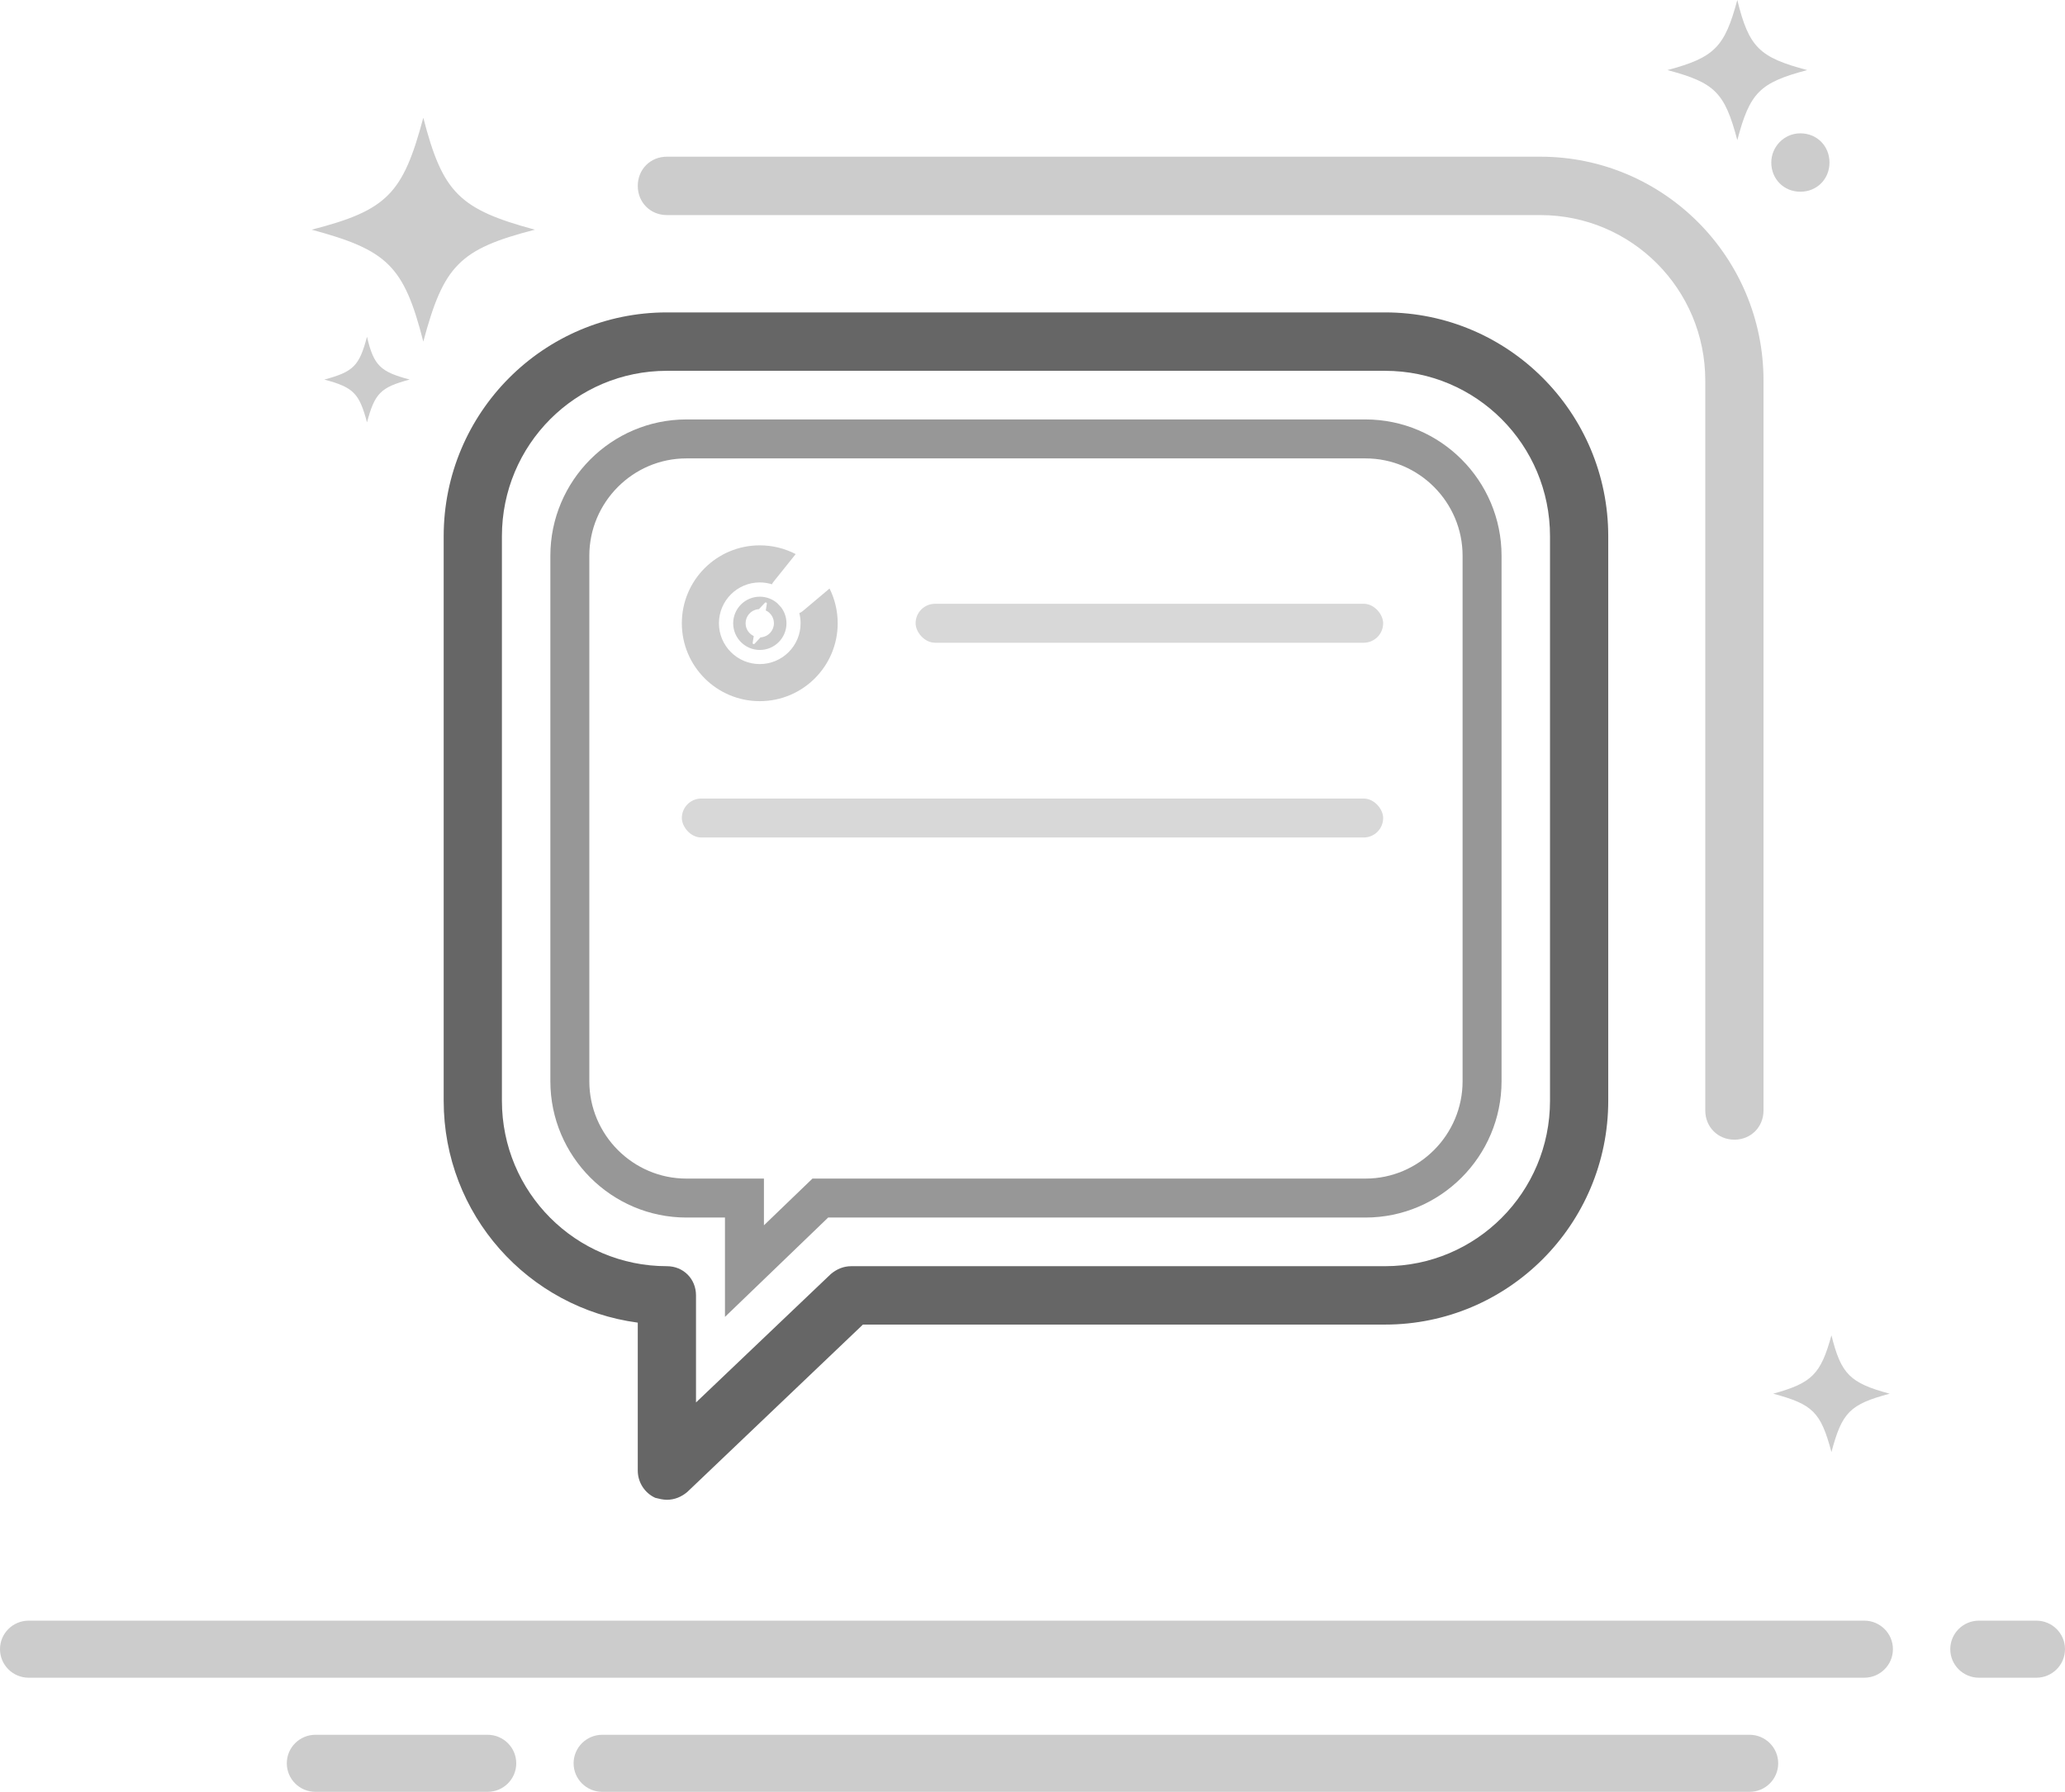 <?xml version="1.0" encoding="UTF-8"?>
<svg width="106px" height="92px" viewBox="0 0 106 92" version="1.1" xmlns="http://www.w3.org/2000/svg" xmlns:xlink="http://www.w3.org/1999/xlink">
    <title>缺省页_暂无消息</title>
    <g id="steam账号管理" stroke="none" stroke-width="1" fill="none" fill-rule="evenodd">
        <g id="缺省页" transform="translate(-452, -151)">
            <g id="缺省页_暂无消息" transform="translate(452, 151)">
                <path d="M70.096,22.536 C71.741,22.536 73.238,23.21 74.322,24.298 C75.406,25.385 76.077,26.885 76.077,28.533 L76.077,28.533 L76.077,55.516 C76.077,57.165 75.406,58.664 74.322,59.751 C73.238,60.839 71.741,61.513 70.096,61.513 L70.096,61.513 L42.108,61.513 L38.214,65.263 L38.214,61.513 L35.232,61.513 C33.587,61.513 32.091,60.839 31.006,59.751 C29.923,58.664 29.251,57.165 29.251,55.516 L29.251,55.516 L29.251,28.533 C29.251,26.885 29.923,25.385 31.006,24.298 C32.091,23.21 33.587,22.536 35.232,22.536 L35.232,22.536 Z" id="形状" stroke="#979797" stroke-width="2" fill-rule="nonzero"></path>
                <path d="M39,28 C39.665,28 40.292,28.162 40.844,28.449 L39.71,29.865 C39.676,29.907 39.648,29.952 39.625,29.999 C39.429,29.938 39.218,29.904 39,29.904 C37.843,29.904 36.904,30.843 36.904,32 C36.904,33.157 37.843,34.096 39,34.096 C40.157,34.096 41.096,33.157 41.096,32 C41.096,31.821 41.073,31.647 41.031,31.481 C41.095,31.454 41.157,31.416 41.214,31.369 L42.582,30.217 C42.849,30.754 43,31.359 43,32 C43,34.209 41.209,36 39,36 C36.791,36 35,34.209 35,32 C35,29.791 36.791,28 39,28 Z M39.003,30.636 C39.344,30.636 39.656,30.761 39.895,30.967 L40.094,31.179 C40.268,31.408 40.371,31.694 40.371,32.003 C40.371,32.759 39.759,33.371 39.003,33.371 C38.248,33.371 37.636,32.759 37.636,32.003 C37.636,31.248 38.248,30.636 39.003,30.636 Z M39.713,32.005 L39.725,31.983 L39.724,31.984 L39.725,31.982 L39.719,31.893 C39.688,31.684 39.568,31.503 39.398,31.392 L39.309,31.342 L39.364,30.996 L39.361,30.966 C39.347,30.93 39.297,30.915 39.266,30.948 L39.266,30.948 L38.959,31.276 L38.901,31.28 C38.547,31.328 38.273,31.632 38.273,32 L38.273,32 L38.274,32.016 L38.274,32.013 L38.28,32.005 L38.275,32.013 L38.274,32.017 L38.281,32.107 C38.312,32.317 38.433,32.497 38.603,32.608 L38.692,32.658 L38.635,33.004 L38.638,33.034 C38.653,33.07 38.703,33.085 38.734,33.052 L38.734,33.052 L39.04,32.724 L39.099,32.72 C39.453,32.672 39.727,32.368 39.727,32 L39.727,32 L39.724,31.986 L39.713,32.005 L39.713,32.005 Z" id="形状结合" fill="#CCCCCC"></path>
                <rect id="矩形" fill="#D8D8D8" x="47" y="31" width="24" height="2" rx="1"></rect>
                <rect id="矩形备份-2" fill="#D8D8D8" x="35" y="41" width="36" height="2" rx="1"></rect>
                <path d="M89.03,58.515 C88.183,58.515 87.535,57.865 87.535,57.016 L87.535,19.538 C87.535,14.841 83.749,11.043 79.066,11.043 L34.232,11.043 C33.386,11.043 32.738,10.394 32.738,9.544 C32.738,8.695 33.386,8.045 34.232,8.045 L79.066,8.045 C85.393,8.045 90.524,13.192 90.524,19.538 L90.524,57.016 C90.524,57.865 89.876,58.515 89.03,58.515 L89.03,58.515 Z M90.923,8.345 C90.923,9.194 91.57,9.844 92.417,9.844 C93.264,9.844 93.911,9.194 93.911,8.345 C93.911,7.495 93.264,6.846 92.417,6.846 C91.57,6.846 90.923,7.545 90.923,8.345 Z M97,71.557 C94.958,72.107 94.559,72.506 94.011,74.555 C93.463,72.506 93.065,72.107 91.022,71.557 C93.015,71.007 93.463,70.557 94.011,68.559 C94.509,70.557 94.958,71.007 97,71.557 Z M92.766,3.598 C90.325,4.247 89.827,4.747 89.179,7.196 C88.531,4.747 88.033,4.247 85.592,3.598 C88.033,2.948 88.531,2.399 89.179,0 C89.777,2.449 90.325,2.948 92.766,3.598 Z M21.031,19.488 C19.537,19.888 19.238,20.188 18.839,21.687 C18.441,20.188 18.142,19.888 16.648,19.488 C18.142,19.089 18.441,18.789 18.839,17.29 C19.188,18.789 19.537,19.089 21.031,19.488 Z M27.458,11.793 C23.572,12.792 22.775,13.642 21.729,17.539 C20.732,13.642 19.886,12.842 16,11.793 C19.886,10.793 20.683,9.944 21.729,6.046 C22.725,9.894 23.572,10.744 27.458,11.793 L27.458,11.793 Z" id="形状" fill="#CCCCCC" fill-rule="nonzero"></path>
                <path d="M34.232,77.004 C34.033,77.004 33.834,76.954 33.635,76.904 C33.087,76.654 32.738,76.104 32.738,75.505 L32.738,67.909 C27.109,67.16 22.775,62.362 22.775,56.516 L22.775,27.533 C22.775,21.187 27.906,16.04 34.232,16.04 L71.096,16.04 C77.423,16.04 82.554,21.187 82.554,27.533 L82.554,56.516 C82.554,62.862 77.423,68.009 71.096,68.009 L44.295,68.009 L35.279,76.604 C34.98,76.854 34.631,77.004 34.232,77.004 L34.232,77.004 Z M34.232,19.039 C29.55,19.039 25.764,22.836 25.764,27.533 L25.764,56.516 C25.764,61.213 29.55,65.011 34.232,65.011 C35.079,65.011 35.727,65.66 35.727,66.51 L35.727,72.007 L42.651,65.411 C42.95,65.161 43.299,65.011 43.697,65.011 L71.096,65.011 C75.779,65.011 79.565,61.213 79.565,56.516 L79.565,27.533 C79.565,22.836 75.779,19.039 71.096,19.039 L34.232,19.039 Z" id="形状" fill="#666666" fill-rule="nonzero"></path>
                <path d="M89.806,89.07 C90.619,89.07 91.278,89.726 91.278,90.535 C91.278,91.344 90.619,92 89.806,92 L30.917,92 C30.104,92 29.444,91.344 29.444,90.535 C29.444,89.726 30.104,89.07 30.917,89.07 L89.806,89.07 Z M25.028,89.07 C25.841,89.07 26.5,89.726 26.5,90.535 C26.5,91.344 25.841,92 25.028,92 L16.194,92 C15.381,92 14.722,91.344 14.722,90.535 C14.722,89.726 15.381,89.07 16.194,89.07 L25.028,89.07 Z M104.528,83.21 C105.341,83.21 106,83.866 106,84.675 C106,85.484 105.341,86.14 104.528,86.14 L101.583,86.14 C100.77,86.14 100.111,85.484 100.111,84.675 C100.111,83.866 100.77,83.21 101.583,83.21 L104.528,83.21 Z M95.694,83.21 C96.508,83.21 97.167,83.866 97.167,84.675 C97.167,85.484 96.508,86.14 95.694,86.14 L1.472,86.14 C0.659,86.14 0,85.484 0,84.675 C0,83.866 0.659,83.21 1.472,83.21 L95.694,83.21 Z" id="形状结合" fill="#CCCCCC" fill-rule="nonzero"></path>
            </g>
        </g>
    </g>
</svg>